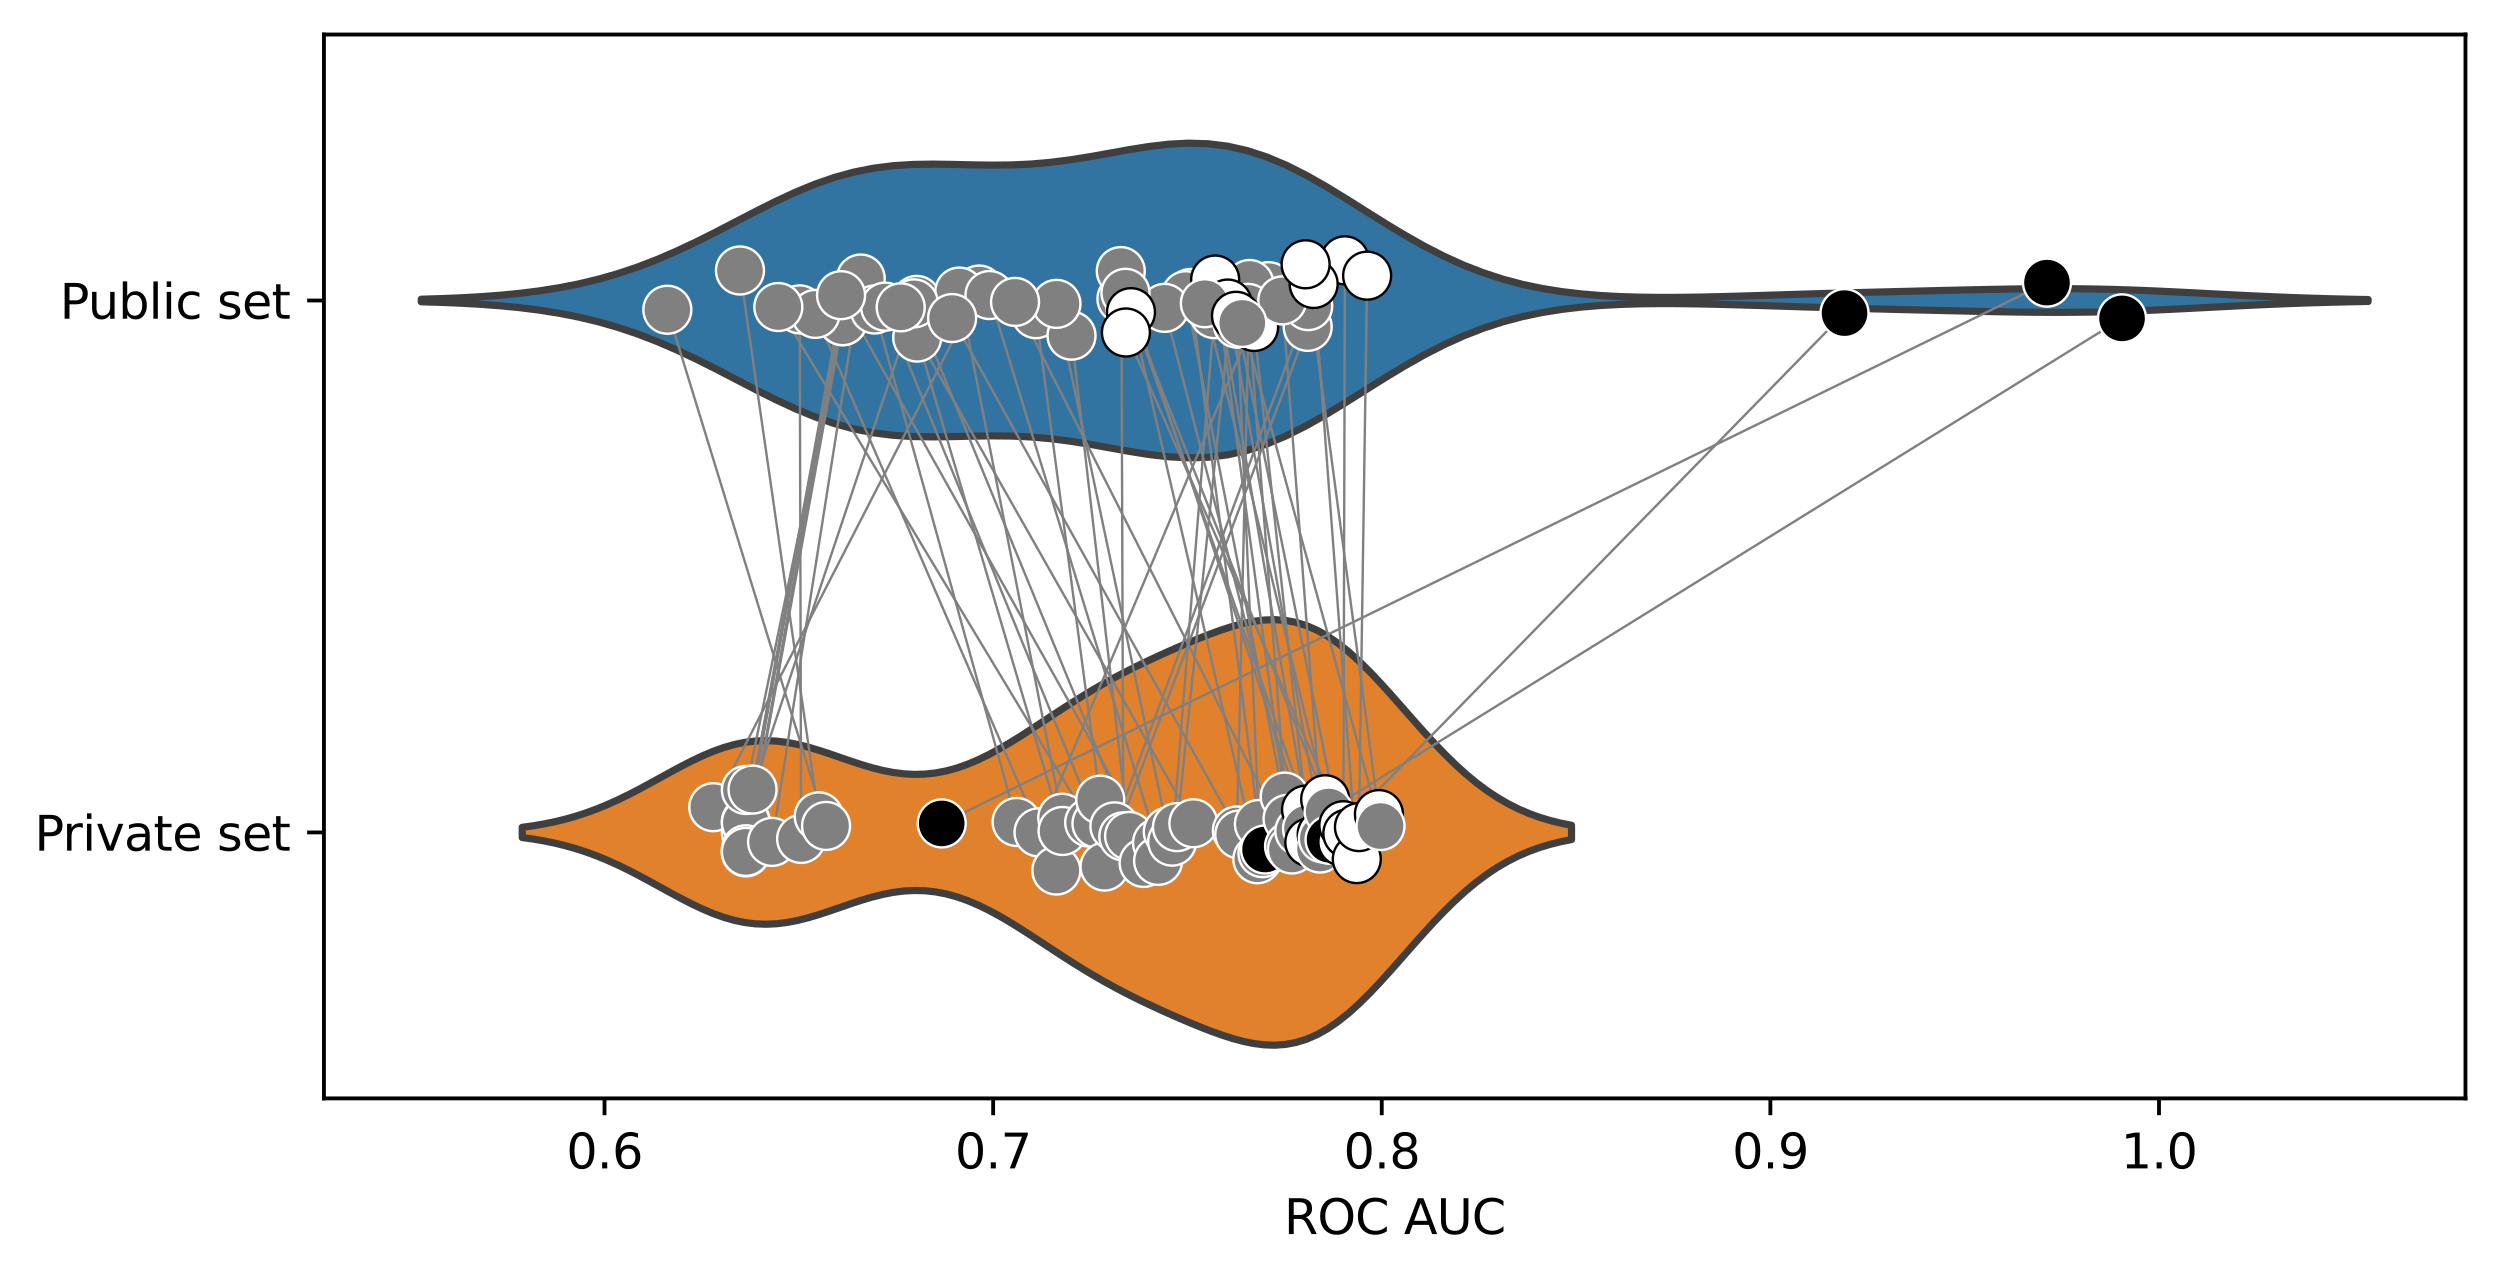 <?xml version="1.0" encoding="utf-8" standalone="no"?>
<!DOCTYPE svg PUBLIC "-//W3C//DTD SVG 1.1//EN"
  "http://www.w3.org/Graphics/SVG/1.1/DTD/svg11.dtd">
<svg height="266.516pt" version="1.1" viewBox="0 0 521.125 266.516" width="521.125pt" xmlns="http://www.w3.org/2000/svg" xmlns:xlink="http://www.w3.org/1999/xlink">
 <defs>
  <style type="text/css">*{stroke-linecap:butt;stroke-linejoin:round;}</style>
 </defs>
 <g id="figure_1">
  <g id="patch_1">
   <path d="M 0 266.516 
L 521.125 266.516 
L 521.125 0 
L 0 0 
z
" style="fill:#ffffff;"/>
  </g>
  <g id="axes_1">
   <g id="patch_2">
    <path d="M 67.525 228.96 
L 513.925 228.96 
L 513.925 7.2 
L 67.525 7.2 
z
" style="fill:#ffffff;"/>
   </g>
   <g id="PolyCollection_1">
    <defs>
     <path d="M 87.816 -203.607 
L 87.816 -204.145 
L 91.915 -204.268 
L 96.014 -204.437 
L 100.113 -204.666 
L 104.213 -204.97 
L 108.312 -205.367 
L 112.411 -205.879 
L 116.51 -206.526 
L 120.609 -207.33 
L 124.708 -208.311 
L 128.808 -209.484 
L 132.907 -210.86 
L 137.006 -212.438 
L 141.105 -214.207 
L 145.204 -216.139 
L 149.304 -218.195 
L 153.403 -220.319 
L 157.502 -222.443 
L 161.601 -224.496 
L 165.7 -226.403 
L 169.799 -228.097 
L 173.899 -229.523 
L 177.998 -230.647 
L 182.097 -231.46 
L 186.196 -231.977 
L 190.295 -232.238 
L 194.394 -232.304 
L 198.494 -232.249 
L 202.593 -232.153 
L 206.692 -232.093 
L 210.791 -232.133 
L 214.89 -232.32 
L 218.989 -232.677 
L 223.089 -233.199 
L 227.188 -233.854 
L 231.287 -234.587 
L 235.386 -235.324 
L 239.485 -235.977 
L 243.585 -236.456 
L 247.684 -236.673 
L 251.783 -236.554 
L 255.882 -236.047 
L 259.981 -235.123 
L 264.08 -233.782 
L 268.18 -232.052 
L 272.279 -229.987 
L 276.378 -227.661 
L 280.477 -225.161 
L 284.576 -222.581 
L 288.675 -220.011 
L 292.775 -217.534 
L 296.874 -215.217 
L 300.973 -213.114 
L 305.072 -211.256 
L 309.171 -209.66 
L 313.27 -208.325 
L 317.37 -207.239 
L 321.469 -206.381 
L 325.568 -205.725 
L 329.667 -205.243 
L 333.766 -204.906 
L 337.865 -204.688 
L 341.965 -204.566 
L 346.064 -204.52 
L 350.163 -204.532 
L 354.262 -204.589 
L 358.361 -204.678 
L 362.461 -204.788 
L 366.56 -204.912 
L 370.659 -205.041 
L 374.758 -205.17 
L 378.857 -205.295 
L 382.956 -205.413 
L 387.056 -205.525 
L 391.155 -205.631 
L 395.254 -205.734 
L 399.353 -205.833 
L 403.452 -205.932 
L 407.551 -206.029 
L 411.651 -206.121 
L 415.75 -206.206 
L 419.849 -206.276 
L 423.948 -206.325 
L 428.047 -206.345 
L 432.146 -206.332 
L 436.246 -206.28 
L 440.345 -206.189 
L 444.444 -206.059 
L 448.543 -205.897 
L 452.642 -205.708 
L 456.742 -205.502 
L 460.841 -205.287 
L 464.94 -205.074 
L 469.039 -204.87 
L 473.138 -204.683 
L 477.237 -204.515 
L 481.337 -204.371 
L 485.436 -204.25 
L 489.535 -204.152 
L 493.634 -204.075 
L 493.634 -203.677 
L 493.634 -203.677 
L 489.535 -203.6 
L 485.436 -203.502 
L 481.337 -203.382 
L 477.237 -203.237 
L 473.138 -203.07 
L 469.039 -202.882 
L 464.94 -202.678 
L 460.841 -202.465 
L 456.742 -202.251 
L 452.642 -202.045 
L 448.543 -201.856 
L 444.444 -201.693 
L 440.345 -201.564 
L 436.246 -201.473 
L 432.146 -201.421 
L 428.047 -201.407 
L 423.948 -201.428 
L 419.849 -201.476 
L 415.75 -201.547 
L 411.651 -201.631 
L 407.551 -201.724 
L 403.452 -201.821 
L 399.353 -201.919 
L 395.254 -202.019 
L 391.155 -202.121 
L 387.056 -202.227 
L 382.956 -202.339 
L 378.857 -202.458 
L 374.758 -202.583 
L 370.659 -202.711 
L 366.56 -202.841 
L 362.461 -202.964 
L 358.361 -203.075 
L 354.262 -203.163 
L 350.163 -203.22 
L 346.064 -203.233 
L 341.965 -203.186 
L 337.865 -203.064 
L 333.766 -202.847 
L 329.667 -202.51 
L 325.568 -202.027 
L 321.469 -201.372 
L 317.37 -200.514 
L 313.27 -199.428 
L 309.171 -198.093 
L 305.072 -196.496 
L 300.973 -194.639 
L 296.874 -192.535 
L 292.775 -190.219 
L 288.675 -187.742 
L 284.576 -185.172 
L 280.477 -182.591 
L 276.378 -180.092 
L 272.279 -177.766 
L 268.18 -175.701 
L 264.08 -173.971 
L 259.981 -172.63 
L 255.882 -171.705 
L 251.783 -171.198 
L 247.684 -171.08 
L 243.585 -171.297 
L 239.485 -171.775 
L 235.386 -172.428 
L 231.287 -173.165 
L 227.188 -173.899 
L 223.089 -174.554 
L 218.989 -175.075 
L 214.89 -175.432 
L 210.791 -175.62 
L 206.692 -175.66 
L 202.593 -175.6 
L 198.494 -175.503 
L 194.394 -175.448 
L 190.295 -175.514 
L 186.196 -175.775 
L 182.097 -176.292 
L 177.998 -177.105 
L 173.899 -178.23 
L 169.799 -179.656 
L 165.7 -181.349 
L 161.601 -183.256 
L 157.502 -185.309 
L 153.403 -187.434 
L 149.304 -189.558 
L 145.204 -191.613 
L 141.105 -193.546 
L 137.006 -195.314 
L 132.907 -196.892 
L 128.808 -198.268 
L 124.708 -199.442 
L 120.609 -200.422 
L 116.51 -201.226 
L 112.411 -201.873 
L 108.312 -202.385 
L 104.213 -202.783 
L 100.113 -203.087 
L 96.014 -203.315 
L 91.915 -203.484 
L 87.816 -203.607 
z
" id="me111a067b5" style="stroke:#3f3f3f;stroke-width:1.5;"/>
    </defs>
    <g clip-path="url(#p5b3325240d)">
     <use style="fill:#3274a1;stroke:#3f3f3f;stroke-width:1.5;" x="0" xlink:href="#me111a067b5" y="266.516"/>
    </g>
   </g>
   <g id="PolyCollection_2">
    <defs>
     <path d="M 108.859 -91.928 
L 108.859 -94.064 
L 111.068 -94.37 
L 113.278 -94.743 
L 115.487 -95.192 
L 117.697 -95.723 
L 119.906 -96.344 
L 122.115 -97.058 
L 124.325 -97.867 
L 126.534 -98.771 
L 128.743 -99.764 
L 130.953 -100.836 
L 133.162 -101.974 
L 135.371 -103.161 
L 137.581 -104.374 
L 139.79 -105.589 
L 141.999 -106.777 
L 144.209 -107.909 
L 146.418 -108.956 
L 148.627 -109.889 
L 150.837 -110.684 
L 153.046 -111.318 
L 155.256 -111.777 
L 157.465 -112.049 
L 159.674 -112.132 
L 161.884 -112.032 
L 164.093 -111.758 
L 166.302 -111.33 
L 168.512 -110.772 
L 170.721 -110.112 
L 172.93 -109.384 
L 175.14 -108.622 
L 177.349 -107.861 
L 179.558 -107.136 
L 181.768 -106.481 
L 183.977 -105.925 
L 186.186 -105.495 
L 188.396 -105.213 
L 190.605 -105.095 
L 192.815 -105.153 
L 195.024 -105.394 
L 197.233 -105.818 
L 199.443 -106.421 
L 201.652 -107.194 
L 203.861 -108.125 
L 206.071 -109.197 
L 208.28 -110.389 
L 210.489 -111.681 
L 212.699 -113.049 
L 214.908 -114.469 
L 217.117 -115.918 
L 219.327 -117.375 
L 221.536 -118.818 
L 223.745 -120.233 
L 225.955 -121.606 
L 228.164 -122.929 
L 230.374 -124.195 
L 232.583 -125.406 
L 234.792 -126.563 
L 237.002 -127.67 
L 239.211 -128.735 
L 241.42 -129.764 
L 243.63 -130.762 
L 245.839 -131.732 
L 248.048 -132.672 
L 250.258 -133.577 
L 252.467 -134.435 
L 254.676 -135.23 
L 256.886 -135.939 
L 259.095 -136.535 
L 261.304 -136.989 
L 263.514 -137.271 
L 265.723 -137.348 
L 267.933 -137.194 
L 270.142 -136.784 
L 272.351 -136.102 
L 274.561 -135.138 
L 276.77 -133.893 
L 278.979 -132.375 
L 281.189 -130.604 
L 283.398 -128.606 
L 285.607 -126.418 
L 287.817 -124.078 
L 290.026 -121.634 
L 292.235 -119.13 
L 294.445 -116.613 
L 296.654 -114.129 
L 298.863 -111.717 
L 301.073 -109.412 
L 303.282 -107.244 
L 305.492 -105.234 
L 307.701 -103.399 
L 309.91 -101.746 
L 312.12 -100.278 
L 314.329 -98.992 
L 316.538 -97.881 
L 318.748 -96.932 
L 320.957 -96.134 
L 323.166 -95.471 
L 325.376 -94.926 
L 327.585 -94.485 
L 327.585 -91.507 
L 327.585 -91.507 
L 325.376 -91.066 
L 323.166 -90.522 
L 320.957 -89.858 
L 318.748 -89.06 
L 316.538 -88.112 
L 314.329 -87 
L 312.12 -85.714 
L 309.91 -84.246 
L 307.701 -82.593 
L 305.492 -80.758 
L 303.282 -78.749 
L 301.073 -76.58 
L 298.863 -74.276 
L 296.654 -71.864 
L 294.445 -69.379 
L 292.235 -66.863 
L 290.026 -64.359 
L 287.817 -61.914 
L 285.607 -59.575 
L 283.398 -57.386 
L 281.189 -55.389 
L 278.979 -53.617 
L 276.77 -52.1 
L 274.561 -50.854 
L 272.351 -49.891 
L 270.142 -49.208 
L 267.933 -48.799 
L 265.723 -48.644 
L 263.514 -48.722 
L 261.304 -49.003 
L 259.095 -49.457 
L 256.886 -50.054 
L 254.676 -50.763 
L 252.467 -51.557 
L 250.258 -52.415 
L 248.048 -53.32 
L 245.839 -54.261 
L 243.63 -55.23 
L 241.42 -56.228 
L 239.211 -57.257 
L 237.002 -58.322 
L 234.792 -59.43 
L 232.583 -60.587 
L 230.374 -61.797 
L 228.164 -63.064 
L 225.955 -64.386 
L 223.745 -65.759 
L 221.536 -67.174 
L 219.327 -68.618 
L 217.117 -70.074 
L 214.908 -71.523 
L 212.699 -72.943 
L 210.489 -74.311 
L 208.28 -75.603 
L 206.071 -76.796 
L 203.861 -77.868 
L 201.652 -78.799 
L 199.443 -79.572 
L 197.233 -80.175 
L 195.024 -80.599 
L 192.815 -80.839 
L 190.605 -80.897 
L 188.396 -80.779 
L 186.186 -80.497 
L 183.977 -80.067 
L 181.768 -79.511 
L 179.558 -78.856 
L 177.349 -78.132 
L 175.14 -77.371 
L 172.93 -76.608 
L 170.721 -75.88 
L 168.512 -75.221 
L 166.302 -74.662 
L 164.093 -74.234 
L 161.884 -73.961 
L 159.674 -73.86 
L 157.465 -73.944 
L 155.256 -74.216 
L 153.046 -74.674 
L 150.837 -75.309 
L 148.627 -76.103 
L 146.418 -77.037 
L 144.209 -78.084 
L 141.999 -79.216 
L 139.79 -80.404 
L 137.581 -81.618 
L 135.371 -82.831 
L 133.162 -84.018 
L 130.953 -85.157 
L 128.743 -86.229 
L 126.534 -87.221 
L 124.325 -88.125 
L 122.115 -88.935 
L 119.906 -89.649 
L 117.697 -90.269 
L 115.487 -90.801 
L 113.278 -91.249 
L 111.068 -91.622 
L 108.859 -91.928 
z
" id="mc069c4043b" style="stroke:#3f3f3f;stroke-width:1.5;"/>
    </defs>
    <g clip-path="url(#p5b3325240d)">
     <use style="fill:#e1812c;stroke:#3f3f3f;stroke-width:1.5;" x="0" xlink:href="#mc069c4043b" y="266.516"/>
    </g>
   </g>
   <g id="line2d_1">
    <path clip-path="url(#p5b3325240d)" d="M 204.113 60.356 
L 148.673 168.262 
" style="fill:none;stroke:#808080;stroke-linecap:square;stroke-width:0.5;"/>
   </g>
   <g id="line2d_2">
    <path clip-path="url(#p5b3325240d)" d="M 175.664 64.337 
L 155.477 171.317 
" style="fill:none;stroke:#808080;stroke-linecap:square;stroke-width:0.5;"/>
   </g>
   <g id="line2d_3">
    <path clip-path="url(#p5b3325240d)" d="M 175.664 62.357 
L 155.477 173.56 
" style="fill:none;stroke:#808080;stroke-linecap:square;stroke-width:0.5;"/>
   </g>
   <g id="line2d_4">
    <path clip-path="url(#p5b3325240d)" d="M 175.664 63.458 
L 155.477 177.677 
" style="fill:none;stroke:#808080;stroke-linecap:square;stroke-width:0.5;"/>
   </g>
   <g id="line2d_5">
    <path clip-path="url(#p5b3325240d)" d="M 175.664 61.564 
L 155.477 171.473 
" style="fill:none;stroke:#808080;stroke-linecap:square;stroke-width:0.5;"/>
   </g>
   <g id="line2d_6">
    <path clip-path="url(#p5b3325240d)" d="M 175.664 66.959 
L 155.477 164.668 
" style="fill:none;stroke:#808080;stroke-linecap:square;stroke-width:0.5;"/>
   </g>
   <g id="line2d_7">
    <path clip-path="url(#p5b3325240d)" d="M 175.664 65.998 
L 155.477 177.033 
" style="fill:none;stroke:#808080;stroke-linecap:square;stroke-width:0.5;"/>
   </g>
   <g id="line2d_8">
    <path clip-path="url(#p5b3325240d)" d="M 175.664 66.952 
L 155.477 177.576 
" style="fill:none;stroke:#808080;stroke-linecap:square;stroke-width:0.5;"/>
   </g>
   <g id="line2d_9">
    <path clip-path="url(#p5b3325240d)" d="M 191.072 62.512 
L 156.864 164.589 
" style="fill:none;stroke:#808080;stroke-linecap:square;stroke-width:0.5;"/>
   </g>
   <g id="line2d_10">
    <path clip-path="url(#p5b3325240d)" d="M 179.425 58.059 
L 160.939 175.496 
" style="fill:none;stroke:#808080;stroke-linecap:square;stroke-width:0.5;"/>
   </g>
   <g id="line2d_11">
    <path clip-path="url(#p5b3325240d)" d="M 166.699 64.491 
L 166.995 174.873 
" style="fill:none;stroke:#808080;stroke-linecap:square;stroke-width:0.5;"/>
   </g>
   <g id="line2d_12">
    <path clip-path="url(#p5b3325240d)" d="M 154.25 56.386 
L 170.668 170.165 
" style="fill:none;stroke:#808080;stroke-linecap:square;stroke-width:0.5;"/>
   </g>
   <g id="line2d_13">
    <path clip-path="url(#p5b3325240d)" d="M 139.11 64.568 
L 172.192 172.169 
" style="fill:none;stroke:#808080;stroke-linecap:square;stroke-width:0.5;"/>
   </g>
   <g id="line2d_14">
    <path clip-path="url(#p5b3325240d)" d="M 426.696 58.915 
L 196.302 171.641 
" style="fill:none;stroke:#808080;stroke-linecap:square;stroke-width:0.5;"/>
   </g>
   <g id="line2d_15">
    <path clip-path="url(#p5b3325240d)" d="M 182.311 64.514 
L 211.912 171.337 
" style="fill:none;stroke:#808080;stroke-linecap:square;stroke-width:0.5;"/>
   </g>
   <g id="line2d_16">
    <path clip-path="url(#p5b3325240d)" d="M 264.44 59.647 
L 216.484 173.509 
" style="fill:none;stroke:#808080;stroke-linecap:square;stroke-width:0.5;"/>
   </g>
   <g id="line2d_17">
    <path clip-path="url(#p5b3325240d)" d="M 169.992 65.433 
L 220.197 181.462 
" style="fill:none;stroke:#808080;stroke-linecap:square;stroke-width:0.5;"/>
   </g>
   <g id="line2d_18">
    <path clip-path="url(#p5b3325240d)" d="M 199.967 60.777 
L 221.424 170.464 
" style="fill:none;stroke:#808080;stroke-linecap:square;stroke-width:0.5;"/>
   </g>
   <g id="line2d_19">
    <path clip-path="url(#p5b3325240d)" d="M 191.188 70.365 
L 221.492 173.216 
" style="fill:none;stroke:#808080;stroke-linecap:square;stroke-width:0.5;"/>
   </g>
   <g id="line2d_20">
    <path clip-path="url(#p5b3325240d)" d="M 162.244 64 
L 227.043 171.461 
" style="fill:none;stroke:#808080;stroke-linecap:square;stroke-width:0.5;"/>
   </g>
   <g id="line2d_21">
    <path clip-path="url(#p5b3325240d)" d="M 184.489 63.917 
L 228.56 171.674 
" style="fill:none;stroke:#808080;stroke-linecap:square;stroke-width:0.5;"/>
   </g>
   <g id="line2d_22">
    <path clip-path="url(#p5b3325240d)" d="M 215.955 65.494 
L 229.347 166.692 
" style="fill:none;stroke:#808080;stroke-linecap:square;stroke-width:0.5;"/>
   </g>
   <g id="line2d_23">
    <path clip-path="url(#p5b3325240d)" d="M 272.589 68.137 
L 230.245 180.634 
" style="fill:none;stroke:#808080;stroke-linecap:square;stroke-width:0.5;"/>
   </g>
   <g id="line2d_24">
    <path clip-path="url(#p5b3325240d)" d="M 272.694 63.812 
L 232.301 172.26 
" style="fill:none;stroke:#808080;stroke-linecap:square;stroke-width:0.5;"/>
   </g>
   <g id="line2d_25">
    <path clip-path="url(#p5b3325240d)" d="M 233.762 62.295 
L 234.154 174.341 
" style="fill:none;stroke:#808080;stroke-linecap:square;stroke-width:0.5;"/>
   </g>
   <g id="line2d_26">
    <path clip-path="url(#p5b3325240d)" d="M 223.358 69.97 
L 235.36 174.26 
" style="fill:none;stroke:#808080;stroke-linecap:square;stroke-width:0.5;"/>
   </g>
   <g id="line2d_27">
    <path clip-path="url(#p5b3325240d)" d="M 190.512 63.237 
L 238.386 179.879 
" style="fill:none;stroke:#808080;stroke-linecap:square;stroke-width:0.5;"/>
   </g>
   <g id="line2d_28">
    <path clip-path="url(#p5b3325240d)" d="M 206.261 61.501 
L 241.183 175.706 
" style="fill:none;stroke:#808080;stroke-linecap:square;stroke-width:0.5;"/>
   </g>
   <g id="line2d_29">
    <path clip-path="url(#p5b3325240d)" d="M 175.321 61.534 
L 241.409 179.452 
" style="fill:none;stroke:#808080;stroke-linecap:square;stroke-width:0.5;"/>
   </g>
   <g id="line2d_30">
    <path clip-path="url(#p5b3325240d)" d="M 220.219 63.338 
L 243.426 173.361 
" style="fill:none;stroke:#808080;stroke-linecap:square;stroke-width:0.5;"/>
   </g>
   <g id="line2d_31">
    <path clip-path="url(#p5b3325240d)" d="M 253.11 65.487 
L 244.338 175.444 
" style="fill:none;stroke:#808080;stroke-linecap:square;stroke-width:0.5;"/>
   </g>
   <g id="line2d_32">
    <path clip-path="url(#p5b3325240d)" d="M 256.938 60.955 
L 245.34 172.416 
" style="fill:none;stroke:#808080;stroke-linecap:square;stroke-width:0.5;"/>
   </g>
   <g id="line2d_33">
    <path clip-path="url(#p5b3325240d)" d="M 187.754 64.063 
L 248.763 171.613 
" style="fill:none;stroke:#808080;stroke-linecap:square;stroke-width:0.5;"/>
   </g>
   <g id="line2d_34">
    <path clip-path="url(#p5b3325240d)" d="M 260.46 59.197 
L 257.827 173.116 
" style="fill:none;stroke:#808080;stroke-linecap:square;stroke-width:0.5;"/>
   </g>
   <g id="line2d_35">
    <path clip-path="url(#p5b3325240d)" d="M 198.471 66.298 
L 258.328 173.959 
" style="fill:none;stroke:#808080;stroke-linecap:square;stroke-width:0.5;"/>
   </g>
   <g id="line2d_36">
    <path clip-path="url(#p5b3325240d)" d="M 235.637 64.366 
L 262.095 179.104 
" style="fill:none;stroke:#808080;stroke-linecap:square;stroke-width:0.5;"/>
   </g>
   <g id="line2d_37">
    <path clip-path="url(#p5b3325240d)" d="M 257.945 67.477 
L 262.42 171.764 
" style="fill:none;stroke:#808080;stroke-linecap:square;stroke-width:0.5;"/>
   </g>
   <g id="line2d_38">
    <path clip-path="url(#p5b3325240d)" d="M 248.163 61.073 
L 263.161 177.837 
" style="fill:none;stroke:#808080;stroke-linecap:square;stroke-width:0.5;"/>
   </g>
   <g id="line2d_39">
    <path clip-path="url(#p5b3325240d)" d="M 442.34 66.366 
L 263.701 177.078 
" style="fill:none;stroke:#808080;stroke-linecap:square;stroke-width:0.5;"/>
   </g>
   <g id="line2d_40">
    <path clip-path="url(#p5b3325240d)" d="M 253.712 61.386 
L 267.8 166.052 
" style="fill:none;stroke:#808080;stroke-linecap:square;stroke-width:0.5;"/>
   </g>
   <g id="line2d_41">
    <path clip-path="url(#p5b3325240d)" d="M 247.189 61.54 
L 268.394 170.697 
" style="fill:none;stroke:#808080;stroke-linecap:square;stroke-width:0.5;"/>
   </g>
   <g id="line2d_42">
    <path clip-path="url(#p5b3325240d)" d="M 260.147 64.179 
L 268.709 176.406 
" style="fill:none;stroke:#808080;stroke-linecap:square;stroke-width:0.5;"/>
   </g>
   <g id="line2d_43">
    <path clip-path="url(#p5b3325240d)" d="M 211.585 62.932 
L 269.303 177.077 
" style="fill:none;stroke:#808080;stroke-linecap:square;stroke-width:0.5;"/>
   </g>
   <g id="line2d_44">
    <path clip-path="url(#p5b3325240d)" d="M 242.753 64.175 
L 270.844 173.261 
" style="fill:none;stroke:#808080;stroke-linecap:square;stroke-width:0.5;"/>
   </g>
   <g id="line2d_45">
    <path clip-path="url(#p5b3325240d)" d="M 253.297 58.268 
L 272.243 168.766 
" style="fill:none;stroke:#808080;stroke-linecap:square;stroke-width:0.5;"/>
   </g>
   <g id="line2d_46">
    <path clip-path="url(#p5b3325240d)" d="M 233.628 56.508 
L 272.451 172.712 
" style="fill:none;stroke:#808080;stroke-linecap:square;stroke-width:0.5;"/>
   </g>
   <g id="line2d_47">
    <path clip-path="url(#p5b3325240d)" d="M 261.425 68.156 
L 272.926 175.591 
" style="fill:none;stroke:#808080;stroke-linecap:square;stroke-width:0.5;"/>
   </g>
   <g id="line2d_48">
    <path clip-path="url(#p5b3325240d)" d="M 234.61 61.036 
L 275.158 176.871 
" style="fill:none;stroke:#808080;stroke-linecap:square;stroke-width:0.5;"/>
   </g>
   <g id="line2d_49">
    <path clip-path="url(#p5b3325240d)" d="M 255.922 63.274 
L 275.509 173.875 
" style="fill:none;stroke:#808080;stroke-linecap:square;stroke-width:0.5;"/>
   </g>
   <g id="line2d_50">
    <path clip-path="url(#p5b3325240d)" d="M 267.3 62.619 
L 275.745 174.763 
" style="fill:none;stroke:#808080;stroke-linecap:square;stroke-width:0.5;"/>
   </g>
   <g id="line2d_51">
    <path clip-path="url(#p5b3325240d)" d="M 235.753 65.071 
L 276.235 166.604 
" style="fill:none;stroke:#808080;stroke-linecap:square;stroke-width:0.5;"/>
   </g>
   <g id="line2d_52">
    <path clip-path="url(#p5b3325240d)" d="M 251.154 63.21 
L 276.958 169.165 
" style="fill:none;stroke:#808080;stroke-linecap:square;stroke-width:0.5;"/>
   </g>
   <g id="line2d_53">
    <path clip-path="url(#p5b3325240d)" d="M 384.492 65.267 
L 277.147 175.061 
" style="fill:none;stroke:#808080;stroke-linecap:square;stroke-width:0.5;"/>
   </g>
   <g id="line2d_54">
    <path clip-path="url(#p5b3325240d)" d="M 257.646 65.832 
L 279.819 175.508 
" style="fill:none;stroke:#808080;stroke-linecap:square;stroke-width:0.5;"/>
   </g>
   <g id="line2d_55">
    <path clip-path="url(#p5b3325240d)" d="M 280.344 54.266 
L 280.023 172.019 
" style="fill:none;stroke:#808080;stroke-linecap:square;stroke-width:0.5;"/>
   </g>
   <g id="line2d_56">
    <path clip-path="url(#p5b3325240d)" d="M 234.694 69.306 
L 280.85 173.754 
" style="fill:none;stroke:#808080;stroke-linecap:square;stroke-width:0.5;"/>
   </g>
   <g id="line2d_57">
    <path clip-path="url(#p5b3325240d)" d="M 273.834 59.196 
L 282.824 179.083 
" style="fill:none;stroke:#808080;stroke-linecap:square;stroke-width:0.5;"/>
   </g>
   <g id="line2d_58">
    <path clip-path="url(#p5b3325240d)" d="M 284.981 57.462 
L 283.275 172.409 
" style="fill:none;stroke:#808080;stroke-linecap:square;stroke-width:0.5;"/>
   </g>
   <g id="line2d_59">
    <path clip-path="url(#p5b3325240d)" d="M 272.152 55.093 
L 287.439 169.698 
" style="fill:none;stroke:#808080;stroke-linecap:square;stroke-width:0.5;"/>
   </g>
   <g id="line2d_60">
    <path clip-path="url(#p5b3325240d)" d="M 258.955 67.324 
L 287.771 172.195 
" style="fill:none;stroke:#808080;stroke-linecap:square;stroke-width:0.5;"/>
   </g>
   <g id="matplotlib.axis_1">
    <g id="xtick_1">
     <g id="line2d_61">
      <defs>
       <path d="M 0 0 
L 0 3.5 
" id="ma680f2a3ea" style="stroke:#000000;stroke-width:0.8;"/>
      </defs>
      <g>
       <use style="stroke:#000000;stroke-width:0.8;" x="126.013" xlink:href="#ma680f2a3ea" y="228.96"/>
      </g>
     </g>
     <g id="text_1">
      <!-- 0.6 -->
      <g transform="translate(118.061 243.558)scale(0.1 -0.1)">
       <defs>
        <path d="M 2034 4250 
Q 1547 4250 1301 3770 
Q 1056 3291 1056 2328 
Q 1056 1369 1301 889 
Q 1547 409 2034 409 
Q 2525 409 2770 889 
Q 3016 1369 3016 2328 
Q 3016 3291 2770 3770 
Q 2525 4250 2034 4250 
z
M 2034 4750 
Q 2819 4750 3233 4129 
Q 3647 3509 3647 2328 
Q 3647 1150 3233 529 
Q 2819 -91 2034 -91 
Q 1250 -91 836 529 
Q 422 1150 422 2328 
Q 422 3509 836 4129 
Q 1250 4750 2034 4750 
z
" id="DejaVuSans-30" transform="scale(0.016)"/>
        <path d="M 684 794 
L 1344 794 
L 1344 0 
L 684 0 
L 684 794 
z
" id="DejaVuSans-2e" transform="scale(0.016)"/>
        <path d="M 2113 2584 
Q 1688 2584 1439 2293 
Q 1191 2003 1191 1497 
Q 1191 994 1439 701 
Q 1688 409 2113 409 
Q 2538 409 2786 701 
Q 3034 994 3034 1497 
Q 3034 2003 2786 2293 
Q 2538 2584 2113 2584 
z
M 3366 4563 
L 3366 3988 
Q 3128 4100 2886 4159 
Q 2644 4219 2406 4219 
Q 1781 4219 1451 3797 
Q 1122 3375 1075 2522 
Q 1259 2794 1537 2939 
Q 1816 3084 2150 3084 
Q 2853 3084 3261 2657 
Q 3669 2231 3669 1497 
Q 3669 778 3244 343 
Q 2819 -91 2113 -91 
Q 1303 -91 875 529 
Q 447 1150 447 2328 
Q 447 3434 972 4092 
Q 1497 4750 2381 4750 
Q 2619 4750 2861 4703 
Q 3103 4656 3366 4563 
z
" id="DejaVuSans-36" transform="scale(0.016)"/>
       </defs>
       <use xlink:href="#DejaVuSans-30"/>
       <use x="63.623" xlink:href="#DejaVuSans-2e"/>
       <use x="95.41" xlink:href="#DejaVuSans-36"/>
      </g>
     </g>
    </g>
    <g id="xtick_2">
     <g id="line2d_62">
      <g>
       <use style="stroke:#000000;stroke-width:0.8;" x="207.02" xlink:href="#ma680f2a3ea" y="228.96"/>
      </g>
     </g>
     <g id="text_2">
      <!-- 0.7 -->
      <g transform="translate(199.069 243.558)scale(0.1 -0.1)">
       <defs>
        <path d="M 525 4666 
L 3525 4666 
L 3525 4397 
L 1831 0 
L 1172 0 
L 2766 4134 
L 525 4134 
L 525 4666 
z
" id="DejaVuSans-37" transform="scale(0.016)"/>
       </defs>
       <use xlink:href="#DejaVuSans-30"/>
       <use x="63.623" xlink:href="#DejaVuSans-2e"/>
       <use x="95.41" xlink:href="#DejaVuSans-37"/>
      </g>
     </g>
    </g>
    <g id="xtick_3">
     <g id="line2d_63">
      <g>
       <use style="stroke:#000000;stroke-width:0.8;" x="288.027" xlink:href="#ma680f2a3ea" y="228.96"/>
      </g>
     </g>
     <g id="text_3">
      <!-- 0.8 -->
      <g transform="translate(280.076 243.558)scale(0.1 -0.1)">
       <defs>
        <path d="M 2034 2216 
Q 1584 2216 1326 1975 
Q 1069 1734 1069 1313 
Q 1069 891 1326 650 
Q 1584 409 2034 409 
Q 2484 409 2743 651 
Q 3003 894 3003 1313 
Q 3003 1734 2745 1975 
Q 2488 2216 2034 2216 
z
M 1403 2484 
Q 997 2584 770 2862 
Q 544 3141 544 3541 
Q 544 4100 942 4425 
Q 1341 4750 2034 4750 
Q 2731 4750 3128 4425 
Q 3525 4100 3525 3541 
Q 3525 3141 3298 2862 
Q 3072 2584 2669 2484 
Q 3125 2378 3379 2068 
Q 3634 1759 3634 1313 
Q 3634 634 3220 271 
Q 2806 -91 2034 -91 
Q 1263 -91 848 271 
Q 434 634 434 1313 
Q 434 1759 690 2068 
Q 947 2378 1403 2484 
z
M 1172 3481 
Q 1172 3119 1398 2916 
Q 1625 2713 2034 2713 
Q 2441 2713 2670 2916 
Q 2900 3119 2900 3481 
Q 2900 3844 2670 4047 
Q 2441 4250 2034 4250 
Q 1625 4250 1398 4047 
Q 1172 3844 1172 3481 
z
" id="DejaVuSans-38" transform="scale(0.016)"/>
       </defs>
       <use xlink:href="#DejaVuSans-30"/>
       <use x="63.623" xlink:href="#DejaVuSans-2e"/>
       <use x="95.41" xlink:href="#DejaVuSans-38"/>
      </g>
     </g>
    </g>
    <g id="xtick_4">
     <g id="line2d_64">
      <g>
       <use style="stroke:#000000;stroke-width:0.8;" x="369.035" xlink:href="#ma680f2a3ea" y="228.96"/>
      </g>
     </g>
     <g id="text_4">
      <!-- 0.9 -->
      <g transform="translate(361.083 243.558)scale(0.1 -0.1)">
       <defs>
        <path d="M 703 97 
L 703 672 
Q 941 559 1184 500 
Q 1428 441 1663 441 
Q 2288 441 2617 861 
Q 2947 1281 2994 2138 
Q 2813 1869 2534 1725 
Q 2256 1581 1919 1581 
Q 1219 1581 811 2004 
Q 403 2428 403 3163 
Q 403 3881 828 4315 
Q 1253 4750 1959 4750 
Q 2769 4750 3195 4129 
Q 3622 3509 3622 2328 
Q 3622 1225 3098 567 
Q 2575 -91 1691 -91 
Q 1453 -91 1209 -44 
Q 966 3 703 97 
z
M 1959 2075 
Q 2384 2075 2632 2365 
Q 2881 2656 2881 3163 
Q 2881 3666 2632 3958 
Q 2384 4250 1959 4250 
Q 1534 4250 1286 3958 
Q 1038 3666 1038 3163 
Q 1038 2656 1286 2365 
Q 1534 2075 1959 2075 
z
" id="DejaVuSans-39" transform="scale(0.016)"/>
       </defs>
       <use xlink:href="#DejaVuSans-30"/>
       <use x="63.623" xlink:href="#DejaVuSans-2e"/>
       <use x="95.41" xlink:href="#DejaVuSans-39"/>
      </g>
     </g>
    </g>
    <g id="xtick_5">
     <g id="line2d_65">
      <g>
       <use style="stroke:#000000;stroke-width:0.8;" x="450.042" xlink:href="#ma680f2a3ea" y="228.96"/>
      </g>
     </g>
     <g id="text_5">
      <!-- 1.0 -->
      <g transform="translate(442.09 243.558)scale(0.1 -0.1)">
       <defs>
        <path d="M 794 531 
L 1825 531 
L 1825 4091 
L 703 3866 
L 703 4441 
L 1819 4666 
L 2450 4666 
L 2450 531 
L 3481 531 
L 3481 0 
L 794 0 
L 794 531 
z
" id="DejaVuSans-31" transform="scale(0.016)"/>
       </defs>
       <use xlink:href="#DejaVuSans-31"/>
       <use x="63.623" xlink:href="#DejaVuSans-2e"/>
       <use x="95.41" xlink:href="#DejaVuSans-30"/>
      </g>
     </g>
    </g>
    <g id="text_6">
     <!-- ROC AUC -->
     <g transform="translate(267.663 257.237)scale(0.1 -0.1)">
      <defs>
       <path d="M 2841 2188 
Q 3044 2119 3236 1894 
Q 3428 1669 3622 1275 
L 4263 0 
L 3584 0 
L 2988 1197 
Q 2756 1666 2539 1819 
Q 2322 1972 1947 1972 
L 1259 1972 
L 1259 0 
L 628 0 
L 628 4666 
L 2053 4666 
Q 2853 4666 3247 4331 
Q 3641 3997 3641 3322 
Q 3641 2881 3436 2590 
Q 3231 2300 2841 2188 
z
M 1259 4147 
L 1259 2491 
L 2053 2491 
Q 2509 2491 2742 2702 
Q 2975 2913 2975 3322 
Q 2975 3731 2742 3939 
Q 2509 4147 2053 4147 
L 1259 4147 
z
" id="DejaVuSans-52" transform="scale(0.016)"/>
       <path d="M 2522 4238 
Q 1834 4238 1429 3725 
Q 1025 3213 1025 2328 
Q 1025 1447 1429 934 
Q 1834 422 2522 422 
Q 3209 422 3611 934 
Q 4013 1447 4013 2328 
Q 4013 3213 3611 3725 
Q 3209 4238 2522 4238 
z
M 2522 4750 
Q 3503 4750 4090 4092 
Q 4678 3434 4678 2328 
Q 4678 1225 4090 567 
Q 3503 -91 2522 -91 
Q 1538 -91 948 565 
Q 359 1222 359 2328 
Q 359 3434 948 4092 
Q 1538 4750 2522 4750 
z
" id="DejaVuSans-4f" transform="scale(0.016)"/>
       <path d="M 4122 4306 
L 4122 3641 
Q 3803 3938 3442 4084 
Q 3081 4231 2675 4231 
Q 1875 4231 1450 3742 
Q 1025 3253 1025 2328 
Q 1025 1406 1450 917 
Q 1875 428 2675 428 
Q 3081 428 3442 575 
Q 3803 722 4122 1019 
L 4122 359 
Q 3791 134 3420 21 
Q 3050 -91 2638 -91 
Q 1578 -91 968 557 
Q 359 1206 359 2328 
Q 359 3453 968 4101 
Q 1578 4750 2638 4750 
Q 3056 4750 3426 4639 
Q 3797 4528 4122 4306 
z
" id="DejaVuSans-43" transform="scale(0.016)"/>
       <path id="DejaVuSans-20" transform="scale(0.016)"/>
       <path d="M 2188 4044 
L 1331 1722 
L 3047 1722 
L 2188 4044 
z
M 1831 4666 
L 2547 4666 
L 4325 0 
L 3669 0 
L 3244 1197 
L 1141 1197 
L 716 0 
L 50 0 
L 1831 4666 
z
" id="DejaVuSans-41" transform="scale(0.016)"/>
       <path d="M 556 4666 
L 1191 4666 
L 1191 1831 
Q 1191 1081 1462 751 
Q 1734 422 2344 422 
Q 2950 422 3222 751 
Q 3494 1081 3494 1831 
L 3494 4666 
L 4128 4666 
L 4128 1753 
Q 4128 841 3676 375 
Q 3225 -91 2344 -91 
Q 1459 -91 1007 375 
Q 556 841 556 1753 
L 556 4666 
z
" id="DejaVuSans-55" transform="scale(0.016)"/>
      </defs>
      <use xlink:href="#DejaVuSans-52"/>
      <use x="69.482" xlink:href="#DejaVuSans-4f"/>
      <use x="148.193" xlink:href="#DejaVuSans-43"/>
      <use x="218.018" xlink:href="#DejaVuSans-20"/>
      <use x="249.805" xlink:href="#DejaVuSans-41"/>
      <use x="318.213" xlink:href="#DejaVuSans-55"/>
      <use x="391.406" xlink:href="#DejaVuSans-43"/>
     </g>
    </g>
   </g>
   <g id="matplotlib.axis_2">
    <g id="ytick_1">
     <g id="line2d_66">
      <defs>
       <path d="M 0 0 
L -3.5 0 
" id="m3c6dcedca0" style="stroke:#000000;stroke-width:0.8;"/>
      </defs>
      <g>
       <use style="stroke:#000000;stroke-width:0.8;" x="67.525" xlink:href="#m3c6dcedca0" y="62.64"/>
      </g>
     </g>
     <g id="text_7">
      <!-- Public set -->
      <g transform="translate(12.469 66.439)scale(0.1 -0.1)">
       <defs>
        <path d="M 1259 4147 
L 1259 2394 
L 2053 2394 
Q 2494 2394 2734 2622 
Q 2975 2850 2975 3272 
Q 2975 3691 2734 3919 
Q 2494 4147 2053 4147 
L 1259 4147 
z
M 628 4666 
L 2053 4666 
Q 2838 4666 3239 4311 
Q 3641 3956 3641 3272 
Q 3641 2581 3239 2228 
Q 2838 1875 2053 1875 
L 1259 1875 
L 1259 0 
L 628 0 
L 628 4666 
z
" id="DejaVuSans-50" transform="scale(0.016)"/>
        <path d="M 544 1381 
L 544 3500 
L 1119 3500 
L 1119 1403 
Q 1119 906 1312 657 
Q 1506 409 1894 409 
Q 2359 409 2629 706 
Q 2900 1003 2900 1516 
L 2900 3500 
L 3475 3500 
L 3475 0 
L 2900 0 
L 2900 538 
Q 2691 219 2414 64 
Q 2138 -91 1772 -91 
Q 1169 -91 856 284 
Q 544 659 544 1381 
z
M 1991 3584 
L 1991 3584 
z
" id="DejaVuSans-75" transform="scale(0.016)"/>
        <path d="M 3116 1747 
Q 3116 2381 2855 2742 
Q 2594 3103 2138 3103 
Q 1681 3103 1420 2742 
Q 1159 2381 1159 1747 
Q 1159 1113 1420 752 
Q 1681 391 2138 391 
Q 2594 391 2855 752 
Q 3116 1113 3116 1747 
z
M 1159 2969 
Q 1341 3281 1617 3432 
Q 1894 3584 2278 3584 
Q 2916 3584 3314 3078 
Q 3713 2572 3713 1747 
Q 3713 922 3314 415 
Q 2916 -91 2278 -91 
Q 1894 -91 1617 61 
Q 1341 213 1159 525 
L 1159 0 
L 581 0 
L 581 4863 
L 1159 4863 
L 1159 2969 
z
" id="DejaVuSans-62" transform="scale(0.016)"/>
        <path d="M 603 4863 
L 1178 4863 
L 1178 0 
L 603 0 
L 603 4863 
z
" id="DejaVuSans-6c" transform="scale(0.016)"/>
        <path d="M 603 3500 
L 1178 3500 
L 1178 0 
L 603 0 
L 603 3500 
z
M 603 4863 
L 1178 4863 
L 1178 4134 
L 603 4134 
L 603 4863 
z
" id="DejaVuSans-69" transform="scale(0.016)"/>
        <path d="M 3122 3366 
L 3122 2828 
Q 2878 2963 2633 3030 
Q 2388 3097 2138 3097 
Q 1578 3097 1268 2742 
Q 959 2388 959 1747 
Q 959 1106 1268 751 
Q 1578 397 2138 397 
Q 2388 397 2633 464 
Q 2878 531 3122 666 
L 3122 134 
Q 2881 22 2623 -34 
Q 2366 -91 2075 -91 
Q 1284 -91 818 406 
Q 353 903 353 1747 
Q 353 2603 823 3093 
Q 1294 3584 2113 3584 
Q 2378 3584 2631 3529 
Q 2884 3475 3122 3366 
z
" id="DejaVuSans-63" transform="scale(0.016)"/>
        <path d="M 2834 3397 
L 2834 2853 
Q 2591 2978 2328 3040 
Q 2066 3103 1784 3103 
Q 1356 3103 1142 2972 
Q 928 2841 928 2578 
Q 928 2378 1081 2264 
Q 1234 2150 1697 2047 
L 1894 2003 
Q 2506 1872 2764 1633 
Q 3022 1394 3022 966 
Q 3022 478 2636 193 
Q 2250 -91 1575 -91 
Q 1294 -91 989 -36 
Q 684 19 347 128 
L 347 722 
Q 666 556 975 473 
Q 1284 391 1588 391 
Q 1994 391 2212 530 
Q 2431 669 2431 922 
Q 2431 1156 2273 1281 
Q 2116 1406 1581 1522 
L 1381 1569 
Q 847 1681 609 1914 
Q 372 2147 372 2553 
Q 372 3047 722 3315 
Q 1072 3584 1716 3584 
Q 2034 3584 2315 3537 
Q 2597 3491 2834 3397 
z
" id="DejaVuSans-73" transform="scale(0.016)"/>
        <path d="M 3597 1894 
L 3597 1613 
L 953 1613 
Q 991 1019 1311 708 
Q 1631 397 2203 397 
Q 2534 397 2845 478 
Q 3156 559 3463 722 
L 3463 178 
Q 3153 47 2828 -22 
Q 2503 -91 2169 -91 
Q 1331 -91 842 396 
Q 353 884 353 1716 
Q 353 2575 817 3079 
Q 1281 3584 2069 3584 
Q 2775 3584 3186 3129 
Q 3597 2675 3597 1894 
z
M 3022 2063 
Q 3016 2534 2758 2815 
Q 2500 3097 2075 3097 
Q 1594 3097 1305 2825 
Q 1016 2553 972 2059 
L 3022 2063 
z
" id="DejaVuSans-65" transform="scale(0.016)"/>
        <path d="M 1172 4494 
L 1172 3500 
L 2356 3500 
L 2356 3053 
L 1172 3053 
L 1172 1153 
Q 1172 725 1289 603 
Q 1406 481 1766 481 
L 2356 481 
L 2356 0 
L 1766 0 
Q 1100 0 847 248 
Q 594 497 594 1153 
L 594 3053 
L 172 3053 
L 172 3500 
L 594 3500 
L 594 4494 
L 1172 4494 
z
" id="DejaVuSans-74" transform="scale(0.016)"/>
       </defs>
       <use xlink:href="#DejaVuSans-50"/>
       <use x="58.553" xlink:href="#DejaVuSans-75"/>
       <use x="121.932" xlink:href="#DejaVuSans-62"/>
       <use x="185.408" xlink:href="#DejaVuSans-6c"/>
       <use x="213.191" xlink:href="#DejaVuSans-69"/>
       <use x="240.975" xlink:href="#DejaVuSans-63"/>
       <use x="295.955" xlink:href="#DejaVuSans-20"/>
       <use x="327.742" xlink:href="#DejaVuSans-73"/>
       <use x="379.842" xlink:href="#DejaVuSans-65"/>
       <use x="441.365" xlink:href="#DejaVuSans-74"/>
      </g>
     </g>
    </g>
    <g id="ytick_2">
     <g id="line2d_67">
      <g>
       <use style="stroke:#000000;stroke-width:0.8;" x="67.525" xlink:href="#m3c6dcedca0" y="173.52"/>
      </g>
     </g>
     <g id="text_8">
      <!-- Private set -->
      <g transform="translate(7.2 177.319)scale(0.1 -0.1)">
       <defs>
        <path d="M 2631 2963 
Q 2534 3019 2420 3045 
Q 2306 3072 2169 3072 
Q 1681 3072 1420 2755 
Q 1159 2438 1159 1844 
L 1159 0 
L 581 0 
L 581 3500 
L 1159 3500 
L 1159 2956 
Q 1341 3275 1631 3429 
Q 1922 3584 2338 3584 
Q 2397 3584 2469 3576 
Q 2541 3569 2628 3553 
L 2631 2963 
z
" id="DejaVuSans-72" transform="scale(0.016)"/>
        <path d="M 191 3500 
L 800 3500 
L 1894 563 
L 2988 3500 
L 3597 3500 
L 2284 0 
L 1503 0 
L 191 3500 
z
" id="DejaVuSans-76" transform="scale(0.016)"/>
        <path d="M 2194 1759 
Q 1497 1759 1228 1600 
Q 959 1441 959 1056 
Q 959 750 1161 570 
Q 1363 391 1709 391 
Q 2188 391 2477 730 
Q 2766 1069 2766 1631 
L 2766 1759 
L 2194 1759 
z
M 3341 1997 
L 3341 0 
L 2766 0 
L 2766 531 
Q 2569 213 2275 61 
Q 1981 -91 1556 -91 
Q 1019 -91 701 211 
Q 384 513 384 1019 
Q 384 1609 779 1909 
Q 1175 2209 1959 2209 
L 2766 2209 
L 2766 2266 
Q 2766 2663 2505 2880 
Q 2244 3097 1772 3097 
Q 1472 3097 1187 3025 
Q 903 2953 641 2809 
L 641 3341 
Q 956 3463 1253 3523 
Q 1550 3584 1831 3584 
Q 2591 3584 2966 3190 
Q 3341 2797 3341 1997 
z
" id="DejaVuSans-61" transform="scale(0.016)"/>
       </defs>
       <use xlink:href="#DejaVuSans-50"/>
       <use x="58.553" xlink:href="#DejaVuSans-72"/>
       <use x="99.666" xlink:href="#DejaVuSans-69"/>
       <use x="127.449" xlink:href="#DejaVuSans-76"/>
       <use x="186.629" xlink:href="#DejaVuSans-61"/>
       <use x="247.908" xlink:href="#DejaVuSans-74"/>
       <use x="287.117" xlink:href="#DejaVuSans-65"/>
       <use x="348.641" xlink:href="#DejaVuSans-20"/>
       <use x="380.428" xlink:href="#DejaVuSans-73"/>
       <use x="432.527" xlink:href="#DejaVuSans-65"/>
       <use x="494.051" xlink:href="#DejaVuSans-74"/>
      </g>
     </g>
    </g>
   </g>
   <g id="PathCollection_1">
    <defs>
     <path d="M 0 5 
C 1.326 5 2.598 4.473 3.536 3.536 
C 4.473 2.598 5 1.326 5 -0 
C 5 -1.326 4.473 -2.598 3.536 -3.536 
C 2.598 -4.473 1.326 -5 0 -5 
C -1.326 -5 -2.598 -4.473 -3.536 -3.536 
C -4.473 -2.598 -5 -1.326 -5 0 
C -5 1.326 -4.473 2.598 -3.536 3.536 
C -2.598 4.473 -1.326 5 0 5 
z
" id="C0_0_9b0df0619b"/>
    </defs>
    <g clip-path="url(#p5b3325240d)">
     <use style="fill:#808080;stroke:#ffffff;stroke-width:0.5;" x="204.113" xlink:href="#C0_0_9b0df0619b" y="60.356"/>
    </g>
    <g clip-path="url(#p5b3325240d)">
     <use style="fill:#808080;stroke:#ffffff;stroke-width:0.5;" x="175.664" xlink:href="#C0_0_9b0df0619b" y="64.337"/>
    </g>
    <g clip-path="url(#p5b3325240d)">
     <use style="fill:#808080;stroke:#ffffff;stroke-width:0.5;" x="175.664" xlink:href="#C0_0_9b0df0619b" y="62.357"/>
    </g>
    <g clip-path="url(#p5b3325240d)">
     <use style="fill:#808080;stroke:#ffffff;stroke-width:0.5;" x="175.664" xlink:href="#C0_0_9b0df0619b" y="63.458"/>
    </g>
    <g clip-path="url(#p5b3325240d)">
     <use style="fill:#808080;stroke:#ffffff;stroke-width:0.5;" x="175.664" xlink:href="#C0_0_9b0df0619b" y="61.564"/>
    </g>
    <g clip-path="url(#p5b3325240d)">
     <use style="fill:#808080;stroke:#ffffff;stroke-width:0.5;" x="175.664" xlink:href="#C0_0_9b0df0619b" y="66.959"/>
    </g>
    <g clip-path="url(#p5b3325240d)">
     <use style="fill:#808080;stroke:#ffffff;stroke-width:0.5;" x="175.664" xlink:href="#C0_0_9b0df0619b" y="65.998"/>
    </g>
    <g clip-path="url(#p5b3325240d)">
     <use style="fill:#808080;stroke:#ffffff;stroke-width:0.5;" x="175.664" xlink:href="#C0_0_9b0df0619b" y="66.952"/>
    </g>
    <g clip-path="url(#p5b3325240d)">
     <use style="fill:#808080;stroke:#ffffff;stroke-width:0.5;" x="191.072" xlink:href="#C0_0_9b0df0619b" y="62.512"/>
    </g>
    <g clip-path="url(#p5b3325240d)">
     <use style="fill:#808080;stroke:#ffffff;stroke-width:0.5;" x="179.425" xlink:href="#C0_0_9b0df0619b" y="58.059"/>
    </g>
    <g clip-path="url(#p5b3325240d)">
     <use style="fill:#808080;stroke:#ffffff;stroke-width:0.5;" x="166.699" xlink:href="#C0_0_9b0df0619b" y="64.491"/>
    </g>
    <g clip-path="url(#p5b3325240d)">
     <use style="fill:#808080;stroke:#ffffff;stroke-width:0.5;" x="154.25" xlink:href="#C0_0_9b0df0619b" y="56.386"/>
    </g>
    <g clip-path="url(#p5b3325240d)">
     <use style="fill:#808080;stroke:#ffffff;stroke-width:0.5;" x="139.11" xlink:href="#C0_0_9b0df0619b" y="64.568"/>
    </g>
    <g clip-path="url(#p5b3325240d)">
     <use style="stroke:#ffffff;stroke-width:0.5;" x="426.696" xlink:href="#C0_0_9b0df0619b" y="58.915"/>
    </g>
    <g clip-path="url(#p5b3325240d)">
     <use style="fill:#808080;stroke:#ffffff;stroke-width:0.5;" x="182.311" xlink:href="#C0_0_9b0df0619b" y="64.514"/>
    </g>
    <g clip-path="url(#p5b3325240d)">
     <use style="fill:#808080;stroke:#ffffff;stroke-width:0.5;" x="264.44" xlink:href="#C0_0_9b0df0619b" y="59.647"/>
    </g>
    <g clip-path="url(#p5b3325240d)">
     <use style="fill:#808080;stroke:#ffffff;stroke-width:0.5;" x="169.992" xlink:href="#C0_0_9b0df0619b" y="65.433"/>
    </g>
    <g clip-path="url(#p5b3325240d)">
     <use style="fill:#808080;stroke:#ffffff;stroke-width:0.5;" x="199.967" xlink:href="#C0_0_9b0df0619b" y="60.777"/>
    </g>
    <g clip-path="url(#p5b3325240d)">
     <use style="fill:#808080;stroke:#ffffff;stroke-width:0.5;" x="191.188" xlink:href="#C0_0_9b0df0619b" y="70.365"/>
    </g>
    <g clip-path="url(#p5b3325240d)">
     <use style="fill:#808080;stroke:#ffffff;stroke-width:0.5;" x="162.244" xlink:href="#C0_0_9b0df0619b" y="64"/>
    </g>
    <g clip-path="url(#p5b3325240d)">
     <use style="fill:#808080;stroke:#ffffff;stroke-width:0.5;" x="184.489" xlink:href="#C0_0_9b0df0619b" y="63.917"/>
    </g>
    <g clip-path="url(#p5b3325240d)">
     <use style="fill:#808080;stroke:#ffffff;stroke-width:0.5;" x="215.955" xlink:href="#C0_0_9b0df0619b" y="65.494"/>
    </g>
    <g clip-path="url(#p5b3325240d)">
     <use style="fill:#808080;stroke:#ffffff;stroke-width:0.5;" x="272.589" xlink:href="#C0_0_9b0df0619b" y="68.137"/>
    </g>
    <g clip-path="url(#p5b3325240d)">
     <use style="fill:#808080;stroke:#ffffff;stroke-width:0.5;" x="272.694" xlink:href="#C0_0_9b0df0619b" y="63.812"/>
    </g>
    <g clip-path="url(#p5b3325240d)">
     <use style="fill:#808080;stroke:#ffffff;stroke-width:0.5;" x="233.762" xlink:href="#C0_0_9b0df0619b" y="62.295"/>
    </g>
    <g clip-path="url(#p5b3325240d)">
     <use style="fill:#808080;stroke:#ffffff;stroke-width:0.5;" x="223.358" xlink:href="#C0_0_9b0df0619b" y="69.97"/>
    </g>
    <g clip-path="url(#p5b3325240d)">
     <use style="fill:#808080;stroke:#ffffff;stroke-width:0.5;" x="190.512" xlink:href="#C0_0_9b0df0619b" y="63.237"/>
    </g>
    <g clip-path="url(#p5b3325240d)">
     <use style="fill:#808080;stroke:#ffffff;stroke-width:0.5;" x="206.261" xlink:href="#C0_0_9b0df0619b" y="61.501"/>
    </g>
    <g clip-path="url(#p5b3325240d)">
     <use style="fill:#808080;stroke:#ffffff;stroke-width:0.5;" x="175.321" xlink:href="#C0_0_9b0df0619b" y="61.534"/>
    </g>
    <g clip-path="url(#p5b3325240d)">
     <use style="fill:#808080;stroke:#ffffff;stroke-width:0.5;" x="220.219" xlink:href="#C0_0_9b0df0619b" y="63.338"/>
    </g>
    <g clip-path="url(#p5b3325240d)">
     <use style="fill:#808080;stroke:#ffffff;stroke-width:0.5;" x="253.11" xlink:href="#C0_0_9b0df0619b" y="65.487"/>
    </g>
    <g clip-path="url(#p5b3325240d)">
     <use style="fill:#808080;stroke:#ffffff;stroke-width:0.5;" x="256.938" xlink:href="#C0_0_9b0df0619b" y="60.955"/>
    </g>
    <g clip-path="url(#p5b3325240d)">
     <use style="fill:#808080;stroke:#ffffff;stroke-width:0.5;" x="187.754" xlink:href="#C0_0_9b0df0619b" y="64.063"/>
    </g>
    <g clip-path="url(#p5b3325240d)">
     <use style="fill:#808080;stroke:#ffffff;stroke-width:0.5;" x="260.46" xlink:href="#C0_0_9b0df0619b" y="59.197"/>
    </g>
    <g clip-path="url(#p5b3325240d)">
     <use style="fill:#808080;stroke:#ffffff;stroke-width:0.5;" x="198.471" xlink:href="#C0_0_9b0df0619b" y="66.298"/>
    </g>
    <g clip-path="url(#p5b3325240d)">
     <use style="fill:#808080;stroke:#ffffff;stroke-width:0.5;" x="235.637" xlink:href="#C0_0_9b0df0619b" y="64.366"/>
    </g>
    <g clip-path="url(#p5b3325240d)">
     <use style="fill:#808080;stroke:#ffffff;stroke-width:0.5;" x="257.945" xlink:href="#C0_0_9b0df0619b" y="67.477"/>
    </g>
    <g clip-path="url(#p5b3325240d)">
     <use style="fill:#808080;stroke:#ffffff;stroke-width:0.5;" x="248.163" xlink:href="#C0_0_9b0df0619b" y="61.073"/>
    </g>
    <g clip-path="url(#p5b3325240d)">
     <use style="stroke:#ffffff;stroke-width:0.5;" x="442.34" xlink:href="#C0_0_9b0df0619b" y="66.366"/>
    </g>
    <g clip-path="url(#p5b3325240d)">
     <use style="fill:#808080;stroke:#ffffff;stroke-width:0.5;" x="253.712" xlink:href="#C0_0_9b0df0619b" y="61.386"/>
    </g>
    <g clip-path="url(#p5b3325240d)">
     <use style="fill:#808080;stroke:#ffffff;stroke-width:0.5;" x="247.189" xlink:href="#C0_0_9b0df0619b" y="61.54"/>
    </g>
    <g clip-path="url(#p5b3325240d)">
     <use style="fill:#808080;stroke:#ffffff;stroke-width:0.5;" x="260.147" xlink:href="#C0_0_9b0df0619b" y="64.179"/>
    </g>
    <g clip-path="url(#p5b3325240d)">
     <use style="fill:#808080;stroke:#ffffff;stroke-width:0.5;" x="211.585" xlink:href="#C0_0_9b0df0619b" y="62.932"/>
    </g>
    <g clip-path="url(#p5b3325240d)">
     <use style="fill:#808080;stroke:#ffffff;stroke-width:0.5;" x="242.753" xlink:href="#C0_0_9b0df0619b" y="64.175"/>
    </g>
    <g clip-path="url(#p5b3325240d)">
     <use style="fill:#ffffff;stroke:#000000;stroke-width:0.5;" x="253.297" xlink:href="#C0_0_9b0df0619b" y="58.268"/>
    </g>
    <g clip-path="url(#p5b3325240d)">
     <use style="fill:#808080;stroke:#ffffff;stroke-width:0.5;" x="233.628" xlink:href="#C0_0_9b0df0619b" y="56.508"/>
    </g>
    <g clip-path="url(#p5b3325240d)">
     <use style="fill:#ffffff;stroke:#000000;stroke-width:0.5;" x="261.425" xlink:href="#C0_0_9b0df0619b" y="68.156"/>
    </g>
    <g clip-path="url(#p5b3325240d)">
     <use style="fill:#808080;stroke:#ffffff;stroke-width:0.5;" x="234.61" xlink:href="#C0_0_9b0df0619b" y="61.036"/>
    </g>
    <g clip-path="url(#p5b3325240d)">
     <use style="fill:#ffffff;stroke:#000000;stroke-width:0.5;" x="255.922" xlink:href="#C0_0_9b0df0619b" y="63.274"/>
    </g>
    <g clip-path="url(#p5b3325240d)">
     <use style="fill:#808080;stroke:#ffffff;stroke-width:0.5;" x="267.3" xlink:href="#C0_0_9b0df0619b" y="62.619"/>
    </g>
    <g clip-path="url(#p5b3325240d)">
     <use style="fill:#ffffff;stroke:#000000;stroke-width:0.5;" x="235.753" xlink:href="#C0_0_9b0df0619b" y="65.071"/>
    </g>
    <g clip-path="url(#p5b3325240d)">
     <use style="fill:#808080;stroke:#ffffff;stroke-width:0.5;" x="251.154" xlink:href="#C0_0_9b0df0619b" y="63.21"/>
    </g>
    <g clip-path="url(#p5b3325240d)">
     <use style="stroke:#ffffff;stroke-width:0.5;" x="384.492" xlink:href="#C0_0_9b0df0619b" y="65.267"/>
    </g>
    <g clip-path="url(#p5b3325240d)">
     <use style="fill:#ffffff;stroke:#000000;stroke-width:0.5;" x="257.646" xlink:href="#C0_0_9b0df0619b" y="65.832"/>
    </g>
    <g clip-path="url(#p5b3325240d)">
     <use style="fill:#ffffff;stroke:#000000;stroke-width:0.5;" x="280.344" xlink:href="#C0_0_9b0df0619b" y="54.266"/>
    </g>
    <g clip-path="url(#p5b3325240d)">
     <use style="fill:#ffffff;stroke:#000000;stroke-width:0.5;" x="234.694" xlink:href="#C0_0_9b0df0619b" y="69.306"/>
    </g>
    <g clip-path="url(#p5b3325240d)">
     <use style="fill:#ffffff;stroke:#000000;stroke-width:0.5;" x="273.834" xlink:href="#C0_0_9b0df0619b" y="59.196"/>
    </g>
    <g clip-path="url(#p5b3325240d)">
     <use style="fill:#ffffff;stroke:#000000;stroke-width:0.5;" x="284.981" xlink:href="#C0_0_9b0df0619b" y="57.462"/>
    </g>
    <g clip-path="url(#p5b3325240d)">
     <use style="fill:#ffffff;stroke:#000000;stroke-width:0.5;" x="272.152" xlink:href="#C0_0_9b0df0619b" y="55.093"/>
    </g>
    <g clip-path="url(#p5b3325240d)">
     <use style="fill:#808080;stroke:#ffffff;stroke-width:0.5;" x="258.955" xlink:href="#C0_0_9b0df0619b" y="67.324"/>
    </g>
   </g>
   <g id="PathCollection_2">
    <defs>
     <path d="M 0 5 
C 1.326 5 2.598 4.473 3.536 3.536 
C 4.473 2.598 5 1.326 5 -0 
C 5 -1.326 4.473 -2.598 3.536 -3.536 
C 2.598 -4.473 1.326 -5 0 -5 
C -1.326 -5 -2.598 -4.473 -3.536 -3.536 
C -4.473 -2.598 -5 -1.326 -5 0 
C -5 1.326 -4.473 2.598 -3.536 3.536 
C -2.598 4.473 -1.326 5 0 5 
z
" id="C1_0_6303908660"/>
    </defs>
    <g clip-path="url(#p5b3325240d)">
     <use style="fill:#808080;stroke:#ffffff;stroke-width:0.5;" x="148.673" xlink:href="#C1_0_6303908660" y="168.262"/>
    </g>
    <g clip-path="url(#p5b3325240d)">
     <use style="fill:#808080;stroke:#ffffff;stroke-width:0.5;" x="155.477" xlink:href="#C1_0_6303908660" y="171.317"/>
    </g>
    <g clip-path="url(#p5b3325240d)">
     <use style="fill:#808080;stroke:#ffffff;stroke-width:0.5;" x="155.477" xlink:href="#C1_0_6303908660" y="173.56"/>
    </g>
    <g clip-path="url(#p5b3325240d)">
     <use style="fill:#808080;stroke:#ffffff;stroke-width:0.5;" x="155.477" xlink:href="#C1_0_6303908660" y="177.677"/>
    </g>
    <g clip-path="url(#p5b3325240d)">
     <use style="fill:#808080;stroke:#ffffff;stroke-width:0.5;" x="155.477" xlink:href="#C1_0_6303908660" y="171.473"/>
    </g>
    <g clip-path="url(#p5b3325240d)">
     <use style="fill:#808080;stroke:#ffffff;stroke-width:0.5;" x="155.477" xlink:href="#C1_0_6303908660" y="164.668"/>
    </g>
    <g clip-path="url(#p5b3325240d)">
     <use style="fill:#808080;stroke:#ffffff;stroke-width:0.5;" x="155.477" xlink:href="#C1_0_6303908660" y="177.033"/>
    </g>
    <g clip-path="url(#p5b3325240d)">
     <use style="fill:#808080;stroke:#ffffff;stroke-width:0.5;" x="155.477" xlink:href="#C1_0_6303908660" y="177.576"/>
    </g>
    <g clip-path="url(#p5b3325240d)">
     <use style="fill:#808080;stroke:#ffffff;stroke-width:0.5;" x="156.864" xlink:href="#C1_0_6303908660" y="164.589"/>
    </g>
    <g clip-path="url(#p5b3325240d)">
     <use style="fill:#808080;stroke:#ffffff;stroke-width:0.5;" x="160.939" xlink:href="#C1_0_6303908660" y="175.496"/>
    </g>
    <g clip-path="url(#p5b3325240d)">
     <use style="fill:#808080;stroke:#ffffff;stroke-width:0.5;" x="166.995" xlink:href="#C1_0_6303908660" y="174.873"/>
    </g>
    <g clip-path="url(#p5b3325240d)">
     <use style="fill:#808080;stroke:#ffffff;stroke-width:0.5;" x="170.668" xlink:href="#C1_0_6303908660" y="170.165"/>
    </g>
    <g clip-path="url(#p5b3325240d)">
     <use style="fill:#808080;stroke:#ffffff;stroke-width:0.5;" x="172.192" xlink:href="#C1_0_6303908660" y="172.169"/>
    </g>
    <g clip-path="url(#p5b3325240d)">
     <use style="stroke:#ffffff;stroke-width:0.5;" x="196.302" xlink:href="#C1_0_6303908660" y="171.641"/>
    </g>
    <g clip-path="url(#p5b3325240d)">
     <use style="fill:#808080;stroke:#ffffff;stroke-width:0.5;" x="211.912" xlink:href="#C1_0_6303908660" y="171.337"/>
    </g>
    <g clip-path="url(#p5b3325240d)">
     <use style="fill:#808080;stroke:#ffffff;stroke-width:0.5;" x="216.484" xlink:href="#C1_0_6303908660" y="173.509"/>
    </g>
    <g clip-path="url(#p5b3325240d)">
     <use style="fill:#808080;stroke:#ffffff;stroke-width:0.5;" x="220.197" xlink:href="#C1_0_6303908660" y="181.462"/>
    </g>
    <g clip-path="url(#p5b3325240d)">
     <use style="fill:#808080;stroke:#ffffff;stroke-width:0.5;" x="221.424" xlink:href="#C1_0_6303908660" y="170.464"/>
    </g>
    <g clip-path="url(#p5b3325240d)">
     <use style="fill:#808080;stroke:#ffffff;stroke-width:0.5;" x="221.492" xlink:href="#C1_0_6303908660" y="173.216"/>
    </g>
    <g clip-path="url(#p5b3325240d)">
     <use style="fill:#808080;stroke:#ffffff;stroke-width:0.5;" x="227.043" xlink:href="#C1_0_6303908660" y="171.461"/>
    </g>
    <g clip-path="url(#p5b3325240d)">
     <use style="fill:#808080;stroke:#ffffff;stroke-width:0.5;" x="228.56" xlink:href="#C1_0_6303908660" y="171.674"/>
    </g>
    <g clip-path="url(#p5b3325240d)">
     <use style="fill:#808080;stroke:#ffffff;stroke-width:0.5;" x="229.347" xlink:href="#C1_0_6303908660" y="166.692"/>
    </g>
    <g clip-path="url(#p5b3325240d)">
     <use style="fill:#808080;stroke:#ffffff;stroke-width:0.5;" x="230.245" xlink:href="#C1_0_6303908660" y="180.634"/>
    </g>
    <g clip-path="url(#p5b3325240d)">
     <use style="fill:#808080;stroke:#ffffff;stroke-width:0.5;" x="232.301" xlink:href="#C1_0_6303908660" y="172.26"/>
    </g>
    <g clip-path="url(#p5b3325240d)">
     <use style="fill:#808080;stroke:#ffffff;stroke-width:0.5;" x="234.154" xlink:href="#C1_0_6303908660" y="174.341"/>
    </g>
    <g clip-path="url(#p5b3325240d)">
     <use style="fill:#808080;stroke:#ffffff;stroke-width:0.5;" x="235.36" xlink:href="#C1_0_6303908660" y="174.26"/>
    </g>
    <g clip-path="url(#p5b3325240d)">
     <use style="fill:#808080;stroke:#ffffff;stroke-width:0.5;" x="238.386" xlink:href="#C1_0_6303908660" y="179.879"/>
    </g>
    <g clip-path="url(#p5b3325240d)">
     <use style="fill:#808080;stroke:#ffffff;stroke-width:0.5;" x="241.183" xlink:href="#C1_0_6303908660" y="175.706"/>
    </g>
    <g clip-path="url(#p5b3325240d)">
     <use style="fill:#808080;stroke:#ffffff;stroke-width:0.5;" x="241.409" xlink:href="#C1_0_6303908660" y="179.452"/>
    </g>
    <g clip-path="url(#p5b3325240d)">
     <use style="fill:#808080;stroke:#ffffff;stroke-width:0.5;" x="243.426" xlink:href="#C1_0_6303908660" y="173.361"/>
    </g>
    <g clip-path="url(#p5b3325240d)">
     <use style="fill:#808080;stroke:#ffffff;stroke-width:0.5;" x="244.338" xlink:href="#C1_0_6303908660" y="175.444"/>
    </g>
    <g clip-path="url(#p5b3325240d)">
     <use style="fill:#808080;stroke:#ffffff;stroke-width:0.5;" x="245.34" xlink:href="#C1_0_6303908660" y="172.416"/>
    </g>
    <g clip-path="url(#p5b3325240d)">
     <use style="fill:#808080;stroke:#ffffff;stroke-width:0.5;" x="248.763" xlink:href="#C1_0_6303908660" y="171.613"/>
    </g>
    <g clip-path="url(#p5b3325240d)">
     <use style="fill:#808080;stroke:#ffffff;stroke-width:0.5;" x="257.827" xlink:href="#C1_0_6303908660" y="173.116"/>
    </g>
    <g clip-path="url(#p5b3325240d)">
     <use style="fill:#808080;stroke:#ffffff;stroke-width:0.5;" x="258.328" xlink:href="#C1_0_6303908660" y="173.959"/>
    </g>
    <g clip-path="url(#p5b3325240d)">
     <use style="fill:#808080;stroke:#ffffff;stroke-width:0.5;" x="262.095" xlink:href="#C1_0_6303908660" y="179.104"/>
    </g>
    <g clip-path="url(#p5b3325240d)">
     <use style="fill:#808080;stroke:#ffffff;stroke-width:0.5;" x="262.42" xlink:href="#C1_0_6303908660" y="171.764"/>
    </g>
    <g clip-path="url(#p5b3325240d)">
     <use style="fill:#808080;stroke:#ffffff;stroke-width:0.5;" x="263.161" xlink:href="#C1_0_6303908660" y="177.837"/>
    </g>
    <g clip-path="url(#p5b3325240d)">
     <use style="stroke:#ffffff;stroke-width:0.5;" x="263.701" xlink:href="#C1_0_6303908660" y="177.078"/>
    </g>
    <g clip-path="url(#p5b3325240d)">
     <use style="fill:#808080;stroke:#ffffff;stroke-width:0.5;" x="267.8" xlink:href="#C1_0_6303908660" y="166.052"/>
    </g>
    <g clip-path="url(#p5b3325240d)">
     <use style="fill:#808080;stroke:#ffffff;stroke-width:0.5;" x="268.394" xlink:href="#C1_0_6303908660" y="170.697"/>
    </g>
    <g clip-path="url(#p5b3325240d)">
     <use style="fill:#808080;stroke:#ffffff;stroke-width:0.5;" x="268.709" xlink:href="#C1_0_6303908660" y="176.406"/>
    </g>
    <g clip-path="url(#p5b3325240d)">
     <use style="fill:#808080;stroke:#ffffff;stroke-width:0.5;" x="269.303" xlink:href="#C1_0_6303908660" y="177.077"/>
    </g>
    <g clip-path="url(#p5b3325240d)">
     <use style="fill:#808080;stroke:#ffffff;stroke-width:0.5;" x="270.844" xlink:href="#C1_0_6303908660" y="173.261"/>
    </g>
    <g clip-path="url(#p5b3325240d)">
     <use style="fill:#ffffff;stroke:#000000;stroke-width:0.5;" x="272.243" xlink:href="#C1_0_6303908660" y="168.766"/>
    </g>
    <g clip-path="url(#p5b3325240d)">
     <use style="fill:#808080;stroke:#ffffff;stroke-width:0.5;" x="272.451" xlink:href="#C1_0_6303908660" y="172.712"/>
    </g>
    <g clip-path="url(#p5b3325240d)">
     <use style="fill:#ffffff;stroke:#000000;stroke-width:0.5;" x="272.926" xlink:href="#C1_0_6303908660" y="175.591"/>
    </g>
    <g clip-path="url(#p5b3325240d)">
     <use style="fill:#808080;stroke:#ffffff;stroke-width:0.5;" x="275.158" xlink:href="#C1_0_6303908660" y="176.871"/>
    </g>
    <g clip-path="url(#p5b3325240d)">
     <use style="fill:#ffffff;stroke:#000000;stroke-width:0.5;" x="275.509" xlink:href="#C1_0_6303908660" y="173.875"/>
    </g>
    <g clip-path="url(#p5b3325240d)">
     <use style="fill:#808080;stroke:#ffffff;stroke-width:0.5;" x="275.745" xlink:href="#C1_0_6303908660" y="174.763"/>
    </g>
    <g clip-path="url(#p5b3325240d)">
     <use style="fill:#ffffff;stroke:#000000;stroke-width:0.5;" x="276.235" xlink:href="#C1_0_6303908660" y="166.604"/>
    </g>
    <g clip-path="url(#p5b3325240d)">
     <use style="fill:#808080;stroke:#ffffff;stroke-width:0.5;" x="276.958" xlink:href="#C1_0_6303908660" y="169.165"/>
    </g>
    <g clip-path="url(#p5b3325240d)">
     <use style="stroke:#ffffff;stroke-width:0.5;" x="277.147" xlink:href="#C1_0_6303908660" y="175.061"/>
    </g>
    <g clip-path="url(#p5b3325240d)">
     <use style="fill:#ffffff;stroke:#000000;stroke-width:0.5;" x="279.819" xlink:href="#C1_0_6303908660" y="175.508"/>
    </g>
    <g clip-path="url(#p5b3325240d)">
     <use style="fill:#ffffff;stroke:#000000;stroke-width:0.5;" x="280.023" xlink:href="#C1_0_6303908660" y="172.019"/>
    </g>
    <g clip-path="url(#p5b3325240d)">
     <use style="fill:#ffffff;stroke:#000000;stroke-width:0.5;" x="280.85" xlink:href="#C1_0_6303908660" y="173.754"/>
    </g>
    <g clip-path="url(#p5b3325240d)">
     <use style="fill:#ffffff;stroke:#000000;stroke-width:0.5;" x="282.824" xlink:href="#C1_0_6303908660" y="179.083"/>
    </g>
    <g clip-path="url(#p5b3325240d)">
     <use style="fill:#ffffff;stroke:#000000;stroke-width:0.5;" x="283.275" xlink:href="#C1_0_6303908660" y="172.409"/>
    </g>
    <g clip-path="url(#p5b3325240d)">
     <use style="fill:#ffffff;stroke:#000000;stroke-width:0.5;" x="287.439" xlink:href="#C1_0_6303908660" y="169.698"/>
    </g>
    <g clip-path="url(#p5b3325240d)">
     <use style="fill:#808080;stroke:#ffffff;stroke-width:0.5;" x="287.771" xlink:href="#C1_0_6303908660" y="172.195"/>
    </g>
   </g>
   <g id="patch_3">
    <path d="M 67.525 228.96 
L 67.525 7.2 
" style="fill:none;stroke:#000000;stroke-linecap:square;stroke-linejoin:miter;stroke-width:0.8;"/>
   </g>
   <g id="patch_4">
    <path d="M 513.925 228.96 
L 513.925 7.2 
" style="fill:none;stroke:#000000;stroke-linecap:square;stroke-linejoin:miter;stroke-width:0.8;"/>
   </g>
   <g id="patch_5">
    <path d="M 67.525 228.96 
L 513.925 228.96 
" style="fill:none;stroke:#000000;stroke-linecap:square;stroke-linejoin:miter;stroke-width:0.8;"/>
   </g>
   <g id="patch_6">
    <path d="M 67.525 7.2 
L 513.925 7.2 
" style="fill:none;stroke:#000000;stroke-linecap:square;stroke-linejoin:miter;stroke-width:0.8;"/>
   </g>
  </g>
 </g>
 <defs>
  <clipPath id="p5b3325240d">
   <rect height="221.76" width="446.4" x="67.525" y="7.2"/>
  </clipPath>
 </defs>
</svg>
